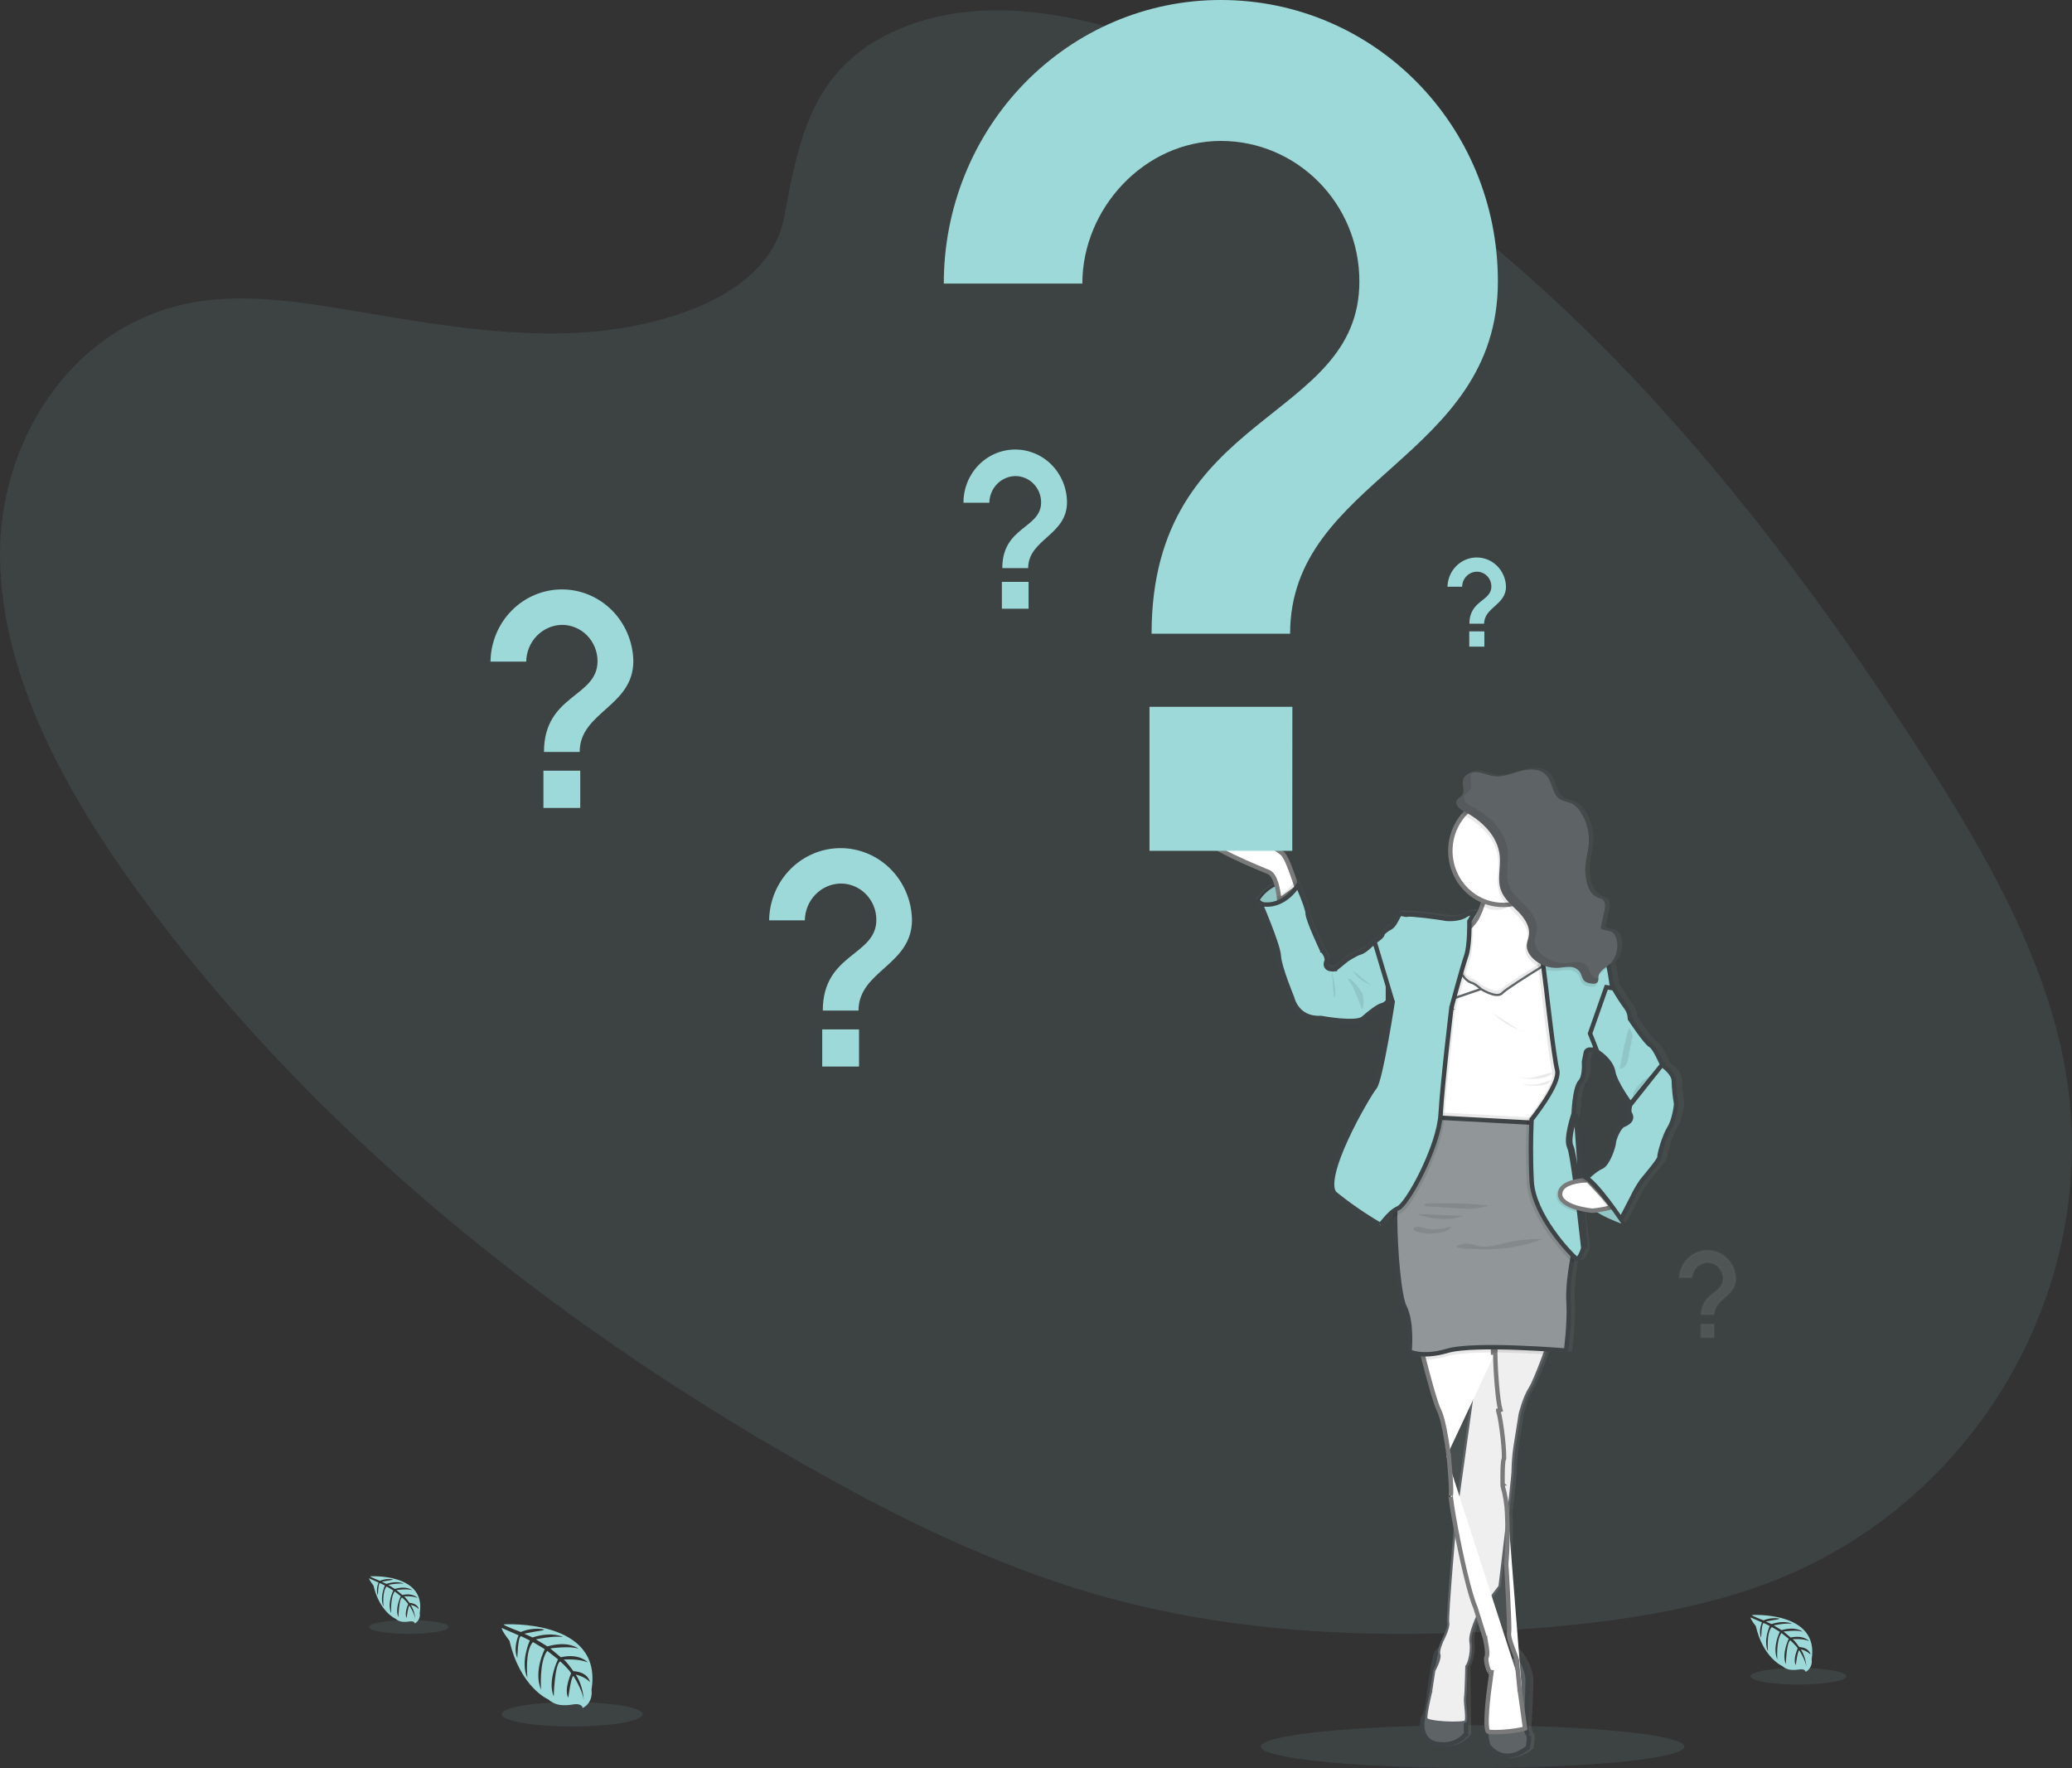 <svg width="940" height="802" viewBox="0 0 940 802" fill="none" xmlns="http://www.w3.org/2000/svg">
<rect x="0" y="0" width="940" height="802" fill="#333333" stroke="none"/>
<g clip-path="url(#clip0)">
<path opacity="0.1" d="M668.071 801.99C721.107 801.99 764.101 797.652 764.101 792.3C764.101 786.949 721.107 782.61 668.071 782.61C615.035 782.61 572.041 786.949 572.041 792.3C572.041 797.652 615.035 801.99 668.071 801.99Z" fill="#9ED9D9"/>
<path opacity="0.1" d="M411.545 11.732C453.839 -4.36 505.328 9.479 549.298 29.664C687.397 93.074 788.006 213.444 867.94 336.076C896.882 380.48 924.373 426.84 935.253 476.41C957.407 577.305 899.626 681.755 801.358 718.358C767.94 730.817 731.227 735.926 694.457 738.772C629.073 743.843 561.377 741.83 496.517 723.054C450.263 709.636 406.508 688.052 364.542 664.206C247.341 597.576 140.309 511.048 63.24 405.352C29.439 358.992 0.843 306.729 0.019 253.238C-0.805 199.748 33.249 145.999 89.279 136.903C112.444 133.146 136.948 137.057 160.852 141.082C196.049 147.015 231.723 153.254 266.517 150.667C302.463 147.973 349.214 133.597 355.768 98.47C362.706 60.756 369.307 27.805 411.545 11.732Z" fill="#9ED9D9"/>
<path d="M228.483 736.855C228.483 736.855 273.67 734.066 268.343 766.48C268.343 766.48 269.401 772.231 264.326 774.809C264.326 774.809 264.251 772.403 259.691 773.218C258.071 773.503 256.424 773.587 254.784 773.467C252.568 773.31 250.461 772.419 248.783 770.927C248.783 770.927 236.077 765.56 231.142 744.302C231.142 744.302 227.481 739.673 227.631 738.475L235.253 741.81C235.253 741.81 232.65 747.446 234.7 752.123C234.7 752.123 234.944 742.021 236.414 742.251C236.704 742.299 240.374 744.168 240.374 744.168C240.374 744.168 235.889 753.973 239.27 761.103C239.27 761.103 237.987 749.018 241.77 744.877L247.144 748.088C247.144 748.088 241.901 758.219 245.459 766.48C245.459 766.48 244.522 753.8 248.268 748.864L253.137 752.698C253.137 752.698 248.211 762.685 251.217 769.547C251.217 769.547 251.601 754.778 254.185 753.666C254.185 753.666 258.446 757.5 259.092 759.091C259.092 759.091 255.721 766.337 257.809 770.161C257.809 770.161 259.092 760.327 260.15 760.279C260.15 760.279 264.382 766.797 264.831 771.263C264.831 771.263 264.644 764.621 261.17 759.656C261.17 759.656 265.271 760.375 267.668 763.097C267.668 763.097 267.004 758.487 260.131 758.084C260.131 758.084 256.629 753.148 255.683 752.842C255.683 752.842 262.528 752.257 266.676 754.145C266.676 754.145 263.024 749.794 254.429 751.768L249.625 747.762C249.625 747.762 258.642 746.497 262.453 747.896C262.453 747.896 258.062 744.062 248.333 746.852L243.108 743.65C243.108 743.65 250.786 741.954 255.365 742.567C255.365 742.567 250.534 739.903 241.573 742.788L237.828 741.072C237.828 741.072 243.446 739.941 245.103 739.759C246.76 739.577 246.835 739.117 246.835 739.117C243.271 738.506 239.611 738.92 236.264 740.315C236.264 740.315 228.343 737.411 228.483 736.855Z" fill="#9ED9D9"/>
<path opacity="0.1" d="M259.607 783.167C277.272 783.167 291.592 780.691 291.592 777.637C291.592 774.582 277.272 772.106 259.607 772.106C241.942 772.106 227.622 774.582 227.622 777.637C227.622 780.691 241.942 783.167 259.607 783.167Z" fill="#9ED9D9"/>
<path d="M167.949 715.05C167.949 715.05 193.427 713.479 190.421 731.756C190.58 732.683 190.447 733.637 190.041 734.481C189.636 735.325 188.979 736.016 188.165 736.452C188.165 736.452 188.118 735.101 185.552 735.561C184.64 735.721 183.713 735.766 182.79 735.695C181.537 735.616 180.345 735.114 179.401 734.267C179.401 734.267 172.247 731.229 169.438 719.248C169.438 719.248 167.378 716.632 167.453 715.961L171.76 717.878C171.76 717.878 170.29 721.06 171.442 723.696C171.442 723.696 171.582 717.993 172.378 718.127C172.547 718.127 174.616 719.229 174.616 719.229C174.616 719.229 172.088 724.76 173.998 728.814C173.998 728.814 173.268 721.999 175.403 719.661L178.427 721.472C178.427 721.472 175.478 727.223 177.491 731.842C177.491 731.842 176.976 724.692 179.073 721.913L181.816 724.098C181.816 724.098 179.007 729.724 180.74 733.596C180.74 733.596 180.955 725.267 182.416 724.644C182.416 724.644 184.813 726.811 185.178 727.702C185.178 727.702 183.305 731.785 184.457 733.941C184.457 733.941 185.178 728.402 185.777 728.373C185.777 728.373 188.165 732.044 188.408 734.564C188.289 732.236 187.579 729.98 186.348 728.018C187.726 728.276 188.999 728.943 190.009 729.935C190.009 729.935 189.644 727.338 185.758 727.108C185.758 727.108 183.783 724.319 183.258 724.156C183.258 724.156 187.116 723.82 189.457 724.884C189.457 724.884 187.397 722.43 182.547 723.542L179.841 721.28C179.841 721.28 184.925 720.571 187.079 721.357C187.079 721.357 184.597 719.191 179.11 720.772L176.17 718.961C178.435 718.454 180.755 718.251 183.071 718.357C183.071 718.357 180.356 716.852 175.3 718.482L173.193 717.523C173.193 717.523 176.367 716.881 177.294 716.785C178.221 716.689 178.277 716.421 178.277 716.421C176.266 716.08 174.201 716.315 172.313 717.102C172.313 717.102 167.875 715.367 167.949 715.05Z" fill="#9ED9D9"/>
<path opacity="0.1" d="M185.497 741.158C195.456 741.158 203.53 739.759 203.53 738.034C203.53 736.308 195.456 734.909 185.497 734.909C175.537 734.909 167.463 736.308 167.463 738.034C167.463 739.759 175.537 741.158 185.497 741.158Z" fill="#9ED9D9"/>
<path d="M794.738 732.619C794.738 732.619 825.496 730.702 821.891 752.746C822.076 753.866 821.911 755.017 821.42 756.036C820.929 757.054 820.138 757.888 819.157 758.42C819.157 758.42 819.101 756.781 816.002 757.337C814.898 757.529 813.776 757.584 812.659 757.5C811.15 757.4 809.715 756.794 808.577 755.775C808.577 755.775 799.925 752.123 796.564 737.651C796.564 737.651 794.073 734.498 794.176 733.693L799.363 735.955C799.363 735.955 797.594 739.788 798.989 742.98C798.989 742.98 799.157 736.098 800.15 736.271C800.356 736.271 802.846 737.594 802.846 737.594C802.846 737.594 799.794 744.303 802.097 749.095C802.097 749.095 801.227 740.871 803.801 738.054L807.453 740.229C807.453 740.229 803.886 747.13 806.311 752.756C806.311 752.756 805.683 744.13 808.183 740.766L811.498 743.411C811.498 743.411 808.146 750.207 810.187 754.912C810.187 754.912 810.459 744.868 812.219 744.101C812.219 744.101 815.112 746.718 815.552 747.791C815.552 747.791 813.258 752.727 814.682 755.334C814.682 755.334 815.552 748.625 816.273 748.625C816.273 748.625 819.157 753.063 819.457 756.101C819.317 753.292 818.462 750.569 816.976 748.203C818.64 748.526 820.176 749.339 821.395 750.542C821.395 750.542 820.946 747.408 816.255 747.13C816.255 747.13 813.876 743.766 813.24 743.565C813.24 743.565 817.921 743.162 820.73 744.446C820.73 744.446 818.24 741.494 812.388 742.836L809.12 740.105C809.12 740.105 815.253 739.242 817.856 740.191C817.856 740.191 814.86 737.574 808.24 739.482L804.682 737.306C804.682 737.306 809.906 736.156 813.024 736.568C813.024 736.568 809.738 734.757 803.661 736.721L801.114 735.552C801.114 735.552 804.944 734.776 806.067 734.661C807.191 734.546 807.247 734.22 807.247 734.22C804.823 733.806 802.334 734.088 800.056 735.034C800.056 735.034 794.644 732.983 794.738 732.619Z" fill="#9ED9D9"/>
<path opacity="0.1" d="M815.918 764.151C827.941 764.151 837.687 762.465 837.687 760.385C837.687 758.305 827.941 756.618 815.918 756.618C803.895 756.618 794.148 758.305 794.148 760.385C794.148 762.465 803.895 764.151 815.918 764.151Z" fill="#9ED9D9"/>
<path d="M764.092 499.94C763.502 496.565 763.161 493.15 763.071 489.723C763.071 485.611 757.612 481.969 757.612 481.969C757.612 481.969 754.242 473.985 751.994 472.806C749.747 471.627 742.809 461.181 742.809 461.181C742.729 459.12 741.996 457.142 740.721 455.545C738.643 452.748 736.744 449.815 735.038 446.766C734.101 445.596 734.569 444.772 733.165 437.958C733.09 437.603 733.006 437.258 732.903 436.932C732.903 436.779 732.809 436.645 732.753 436.491C734.243 434.961 735.282 433.032 735.751 430.925C736.22 428.817 736.099 426.618 735.403 424.578C735.15 423.767 734.691 423.039 734.073 422.469C732.491 421.147 729.963 421.693 728.333 420.437L730.066 412.597C730.478 410.681 730.693 408.256 729.054 407.221C728.44 406.922 727.792 406.7 727.126 406.559C724.317 405.601 722.687 402.563 721.957 399.639C721.255 396.824 721.064 393.9 721.395 391.013C721.714 388.234 722.509 385.531 722.8 382.742C723.328 377.584 722.115 372.395 719.363 368.04C718.293 366.16 716.717 364.636 714.822 363.65C713.09 362.855 711.077 362.692 709.457 361.733C705.974 359.462 706.152 354.066 703.371 350.97C700.59 347.874 695.665 347.884 691.611 348.948C687.556 350.012 683.521 351.823 679.363 351.373C676.685 351.066 674.176 349.82 671.489 349.532C670.72 349.458 669.945 349.493 669.185 349.638V349.552C667.2 349.916 665.375 351.047 664.906 352.973C664.801 353.431 664.757 353.902 664.775 354.372C664.775 355.494 665.038 356.663 665.056 357.737C665.091 358.163 665.042 358.592 664.911 358.999C664.781 359.405 664.572 359.781 664.298 360.104C663.764 360.689 662.978 360.995 662.425 361.599C662.2 361.83 662.023 362.105 661.906 362.409C661.788 362.712 661.732 363.037 661.742 363.363C661.742 365.069 663.82 366.573 665.215 367.263H665.272C664.897 367.647 664.523 368.049 664.176 368.461C660.176 373.085 657.971 379.049 657.978 385.225C658.012 390.213 659.469 395.082 662.17 399.233C664.872 403.384 668.7 406.637 673.184 408.591L672.987 409.214C672.593 410.446 672.133 411.656 671.611 412.837C670.642 412.504 669.614 412.391 668.598 412.507C667.582 412.623 666.604 412.964 665.73 413.508C663.052 415.425 657.818 415.271 656.423 414.917C655.028 414.562 640.506 412.684 639.335 413.153C638.165 413.623 635.852 411.514 634.345 414.332C632.837 417.15 632.135 418.674 630.599 419.383C629.064 420.092 626.414 422.316 626.77 422.786C627.126 423.255 622.931 426.073 622.931 426.073C622.931 426.073 619.326 429.907 617.238 430.415C615.15 430.923 610.73 433.827 610.73 433.827L605.609 437.929C605.609 437.929 601.779 438.523 602.94 435.82C604.101 433.118 600.843 429.715 600.843 429.715C600.843 429.715 594.335 416.211 594.335 413.422C594.335 410.633 588.989 398.738 588.989 398.738L588.333 398.671L588.034 397.799C587.051 394.972 585.777 391.502 584.803 389.47C582.931 385.589 581.779 385.186 581.779 385.186C581.779 385.186 559.232 367.858 544.588 373.139C529.944 378.42 571.32 394.157 575.038 395.806C576.339 396.381 577.275 398.24 577.931 400.416C574.632 402.044 571.855 404.601 569.925 407.786C569.925 407.786 578.877 428.095 579.111 433.146C579.345 438.197 585.272 452.315 585.272 452.315C585.272 452.315 587.481 462.772 599.448 462.177C599.448 462.177 615.955 465.283 619.56 462.177C623.165 459.072 626.414 456.638 628.165 456.283C629.453 455.85 630.584 455.032 631.414 453.935C631.414 453.935 625.955 489.157 623.277 492.215C620.599 495.272 596.938 534.817 605.431 541.89C612.157 547.221 619.265 552.027 626.695 556.267C627.416 556.631 629.579 552.941 632.669 550.325C632.669 550.986 632.669 551.657 632.669 552.366C632.725 566.436 634.541 587.828 637.051 592.62C640.796 599.665 639.26 613.284 639.26 613.284C641.23 614.233 643.368 614.758 645.543 614.827C645.655 615.287 645.787 615.786 645.908 616.265C647.959 624.191 651.283 636.45 652.978 639.708C655.534 644.644 657.388 660.267 657.388 660.267C657.388 660.267 658.905 675.602 658.324 677.758C658.099 678.573 659.082 684.956 660.627 693.093C659.691 704.106 657.912 725.335 657.612 733.012C657.612 733.156 657.612 733.3 657.612 733.434V733.568C657.617 733.654 657.617 733.741 657.612 733.827C657.612 733.999 657.612 734.153 657.612 734.296C657.583 734.78 657.602 735.264 657.669 735.744C657.785 736.475 657.73 737.224 657.509 737.929C656.847 740.051 656.004 742.11 654.991 744.082C654.564 745.051 654.189 746.043 653.867 747.053C652.931 747.475 651.788 748.5 651.152 751.002C649.991 755.583 648.249 768.254 648.249 768.254C648.249 768.254 647.547 776.008 646.161 777.771C644.775 779.535 643.352 790.566 653.249 791.975C663.146 793.384 667.425 786.608 667.425 786.608L667.079 755.861V755.804C667.279 755.545 667.451 755.266 667.594 754.97V754.893C667.659 754.749 667.734 754.596 667.8 754.424L667.884 754.194L668.034 753.82C668.028 753.775 668.028 753.73 668.034 753.686C668.994 750.741 669.282 747.609 668.877 744.533V744.379V744.14C668.877 744.063 668.877 743.977 668.877 743.9V743.421C668.877 743.363 668.877 743.296 668.877 743.239C668.877 743.034 668.895 742.823 668.933 742.606C668.933 742.606 668.933 742.529 668.933 742.491L668.989 742.117V741.954C668.989 741.83 668.989 741.705 669.064 741.571C669.06 741.539 669.06 741.507 669.064 741.475C669.157 741.034 669.27 740.517 669.391 740.095V739.99L669.532 739.53C669.672 739.041 669.832 738.571 670 738.053V737.958C670 737.804 670.103 737.651 670.159 737.507V737.45C670.328 736.98 670.506 736.491 670.674 736.089L670.721 735.964L670.871 735.581L670.918 735.466L671.274 734.613L674.017 743.287C674.017 743.287 675.534 749.746 674.719 751.27C673.905 752.794 675.656 759.139 676.807 759.254L675.73 767.238C675.148 771.64 674.801 776.071 674.691 780.512C674.616 781.02 674.541 781.471 674.485 781.777C673.736 785.87 675.534 792.215 675.534 792.215C684.71 803.323 695.646 793.077 695.646 793.077C695.646 793.077 696.92 787.202 695.646 786.033C694.373 784.864 694.944 780.627 694.944 780.627C694.944 780.627 695.524 770.171 695.637 762.542C695.749 754.912 689.541 748.165 689.541 748.165L689.195 748.481C688.062 745.491 686.77 742.002 687.041 740.44C687.509 737.737 685.758 709.205 685.758 709.205C686.406 701.556 686.543 693.87 686.17 686.202C686.32 684.908 686.461 683.634 686.601 682.368C687.303 676.234 687.875 670.992 688.099 668.241V667.915C688.156 667.177 688.184 666.65 688.174 666.401C688.174 665.442 688.174 664.35 688.268 663.152C688.483 659.855 688.989 656.184 688.989 656.184L691.423 641.031C691.423 641.031 693.296 633.632 695.965 629.53L696.283 629.012C696.386 628.83 696.489 628.629 696.601 628.418L696.648 628.332C696.751 628.131 696.863 627.92 696.966 627.699L697.013 627.613C697.388 626.856 697.79 625.984 698.212 625.025C698.212 624.948 698.277 624.881 698.305 624.805L698.624 624.076C698.624 623.98 698.699 623.885 698.745 623.789C698.792 623.693 698.942 623.3 699.045 623.06C699.091 622.964 699.132 622.865 699.167 622.763C699.288 622.476 699.42 622.179 699.541 621.872L699.719 621.431C699.803 621.211 699.897 620.99 699.991 620.77L700.215 620.185C700.281 620.041 700.337 619.898 700.393 619.754L700.646 619.092C700.646 618.997 700.73 618.891 700.768 618.795C701.433 617.099 702.069 615.422 702.641 613.898C702.818 613.419 702.996 612.939 703.156 612.518C709.111 612.891 713.156 613.227 713.156 613.227C713.156 613.227 715.028 599.492 714.429 590.454C714.036 584.282 715.159 576.519 715.899 572.244C715.983 571.774 716.058 571.353 716.133 570.969L716.292 571.104C719.204 573.452 721.292 565.698 721.292 565.698C721.292 565.698 720.506 558.462 719.42 549.692L719.307 548.82C720.985 549.186 722.683 549.452 724.391 549.615C724.391 549.615 725.328 549.529 726.611 549.366C730.159 551.469 733.904 553.203 737.79 554.542L743.979 542.849C745.143 540.425 746.505 538.107 748.053 535.919C749.925 533.571 756.536 526.057 756.423 524.648C756.311 523.239 758.633 515.131 760.955 511.489C763.277 507.847 764.204 500.524 764.092 499.94ZM738.287 508.863C735.843 509.917 733.521 515.792 733.408 517.556C733.296 519.319 730.73 527.063 728.062 528.003C725.599 528.865 720.899 533.293 720.15 534.003C719.382 534.07 718.511 534.175 717.603 534.328C716.582 526.92 715.571 520.786 714.925 519.549C713.053 516.022 716.976 504.751 716.976 504.751C716.976 504.751 717.36 493.365 719.785 490.662C722.21 487.959 721.657 481.145 721.657 481.145C721.657 481.145 722.238 478.327 722.472 477.043C722.706 475.758 725.927 477.043 725.955 477.043C725.955 477.043 732.229 480.56 733.165 485.841C734.101 491.122 740.955 500.285 740.955 500.285C740.955 500.285 739.906 503.457 740.955 505.077C742.004 506.697 740.73 507.808 738.287 508.863Z" fill="url(#paint0_linear)"/>
<path d="M574.626 411.082L570.855 408.369C572.705 405.412 575.333 403.048 578.438 401.551C581.549 400.051 585.008 399.485 588.414 399.912V412.691H580.841L574.626 411.082Z" fill="#9ED9D9" stroke="#3E4345"/>
<path opacity="0.1" d="M570.188 408.504C572.096 405.282 574.891 402.706 578.221 401.101C581.552 399.495 585.271 398.93 588.914 399.476V413.191H580.777L574.41 411.542L570.188 408.504Z" fill="black" fill-opacity="0.87"/>
<path d="M580.398 408.42C580.348 407.933 580.285 407.366 580.205 406.747L580.204 406.742C579.953 404.871 579.541 402.49 578.873 400.421C578.538 399.388 578.129 398.395 577.62 397.572C577.119 396.762 576.466 396.025 575.607 395.641C575.23 395.471 574.5 395.168 573.503 394.755C569.444 393.07 560.962 389.55 553.897 385.721C549.468 383.321 545.78 380.892 544.073 378.82C543.21 377.772 543.058 377.065 543.183 376.614C543.311 376.158 543.853 375.493 545.577 374.863C548.951 373.631 552.84 373.696 556.848 374.553C560.85 375.41 564.896 377.041 568.528 378.853C572.156 380.662 575.343 382.638 577.625 384.162C578.765 384.923 579.677 385.571 580.302 386.027C580.614 386.255 580.855 386.435 581.017 386.557C581.098 386.618 581.159 386.665 581.199 386.696L581.244 386.731L581.255 386.739L581.257 386.741L581.257 386.741L581.257 386.741L581.386 386.841L581.474 386.872C581.479 386.876 581.486 386.88 581.493 386.886C581.56 386.934 581.706 387.053 581.921 387.297C582.355 387.79 583.049 388.768 583.934 390.641C584.848 392.624 586.116 396.04 587.078 398.859L587.08 398.866C587.521 400.131 587.893 401.265 588.154 402.083C588.231 402.323 588.298 402.535 588.354 402.715L580.398 408.42Z" fill="white" stroke="#7A7A7A" stroke-width="2"/>
<path d="M669.186 414.121L670.319 413.574L673.502 417.293L670.899 422.976L666.461 421.155L667.491 416.612L669.186 414.121Z" fill="#9ED9D9"/>
<path d="M664.783 756.547L665.12 786.48C665.12 786.481 665.12 786.481 665.119 786.481C665.001 786.641 664.817 786.875 664.565 787.155C664.061 787.716 663.289 788.458 662.233 789.16C660.137 790.555 656.889 791.818 652.296 791.157C650.062 790.836 648.533 789.977 647.482 788.894C646.422 787.8 645.794 786.419 645.473 784.978C645.151 783.535 645.146 782.069 645.303 780.863C645.381 780.262 645.498 779.741 645.628 779.333C645.764 778.904 645.892 778.67 645.957 778.587C646.44 777.968 646.781 776.97 647.038 776C647.308 774.98 647.528 773.811 647.702 772.719C647.877 771.623 648.007 770.585 648.094 769.823C648.137 769.441 648.17 769.127 648.192 768.908C648.203 768.799 648.211 768.713 648.216 768.654L648.222 768.586L648.223 768.586L648.224 768.572L648.239 768.466C648.252 768.373 648.271 768.235 648.295 768.057C648.345 767.703 648.416 767.191 648.506 766.562C648.685 765.304 648.935 763.58 649.221 761.714C649.796 757.962 650.506 753.697 651.064 751.464C651.583 749.389 652.443 748.589 653.018 748.265C653.319 748.095 653.588 748.029 653.77 748.004L664.783 756.547Z" fill="#5E6366" stroke="#3E4345" stroke-width="2"/>
<path d="M692.379 780.568L692.374 780.651L692.372 780.668C692.368 780.703 692.362 780.753 692.355 780.816C692.341 780.943 692.323 781.122 692.306 781.341C692.271 781.775 692.238 782.373 692.247 783.015C692.255 783.65 692.305 784.363 692.45 785.017C692.587 785.639 692.843 786.367 693.382 786.869C693.379 786.867 693.378 786.865 693.378 786.865C693.377 786.866 693.42 786.916 693.47 787.076C693.526 787.253 693.57 787.498 693.596 787.812C693.648 788.44 693.615 789.215 693.539 789.997C693.464 790.771 693.35 791.514 693.255 792.068C693.214 792.301 693.178 792.499 693.149 792.649C693.091 792.698 693.024 792.755 692.946 792.819C692.654 793.061 692.223 793.398 691.676 793.771C690.578 794.52 689.042 795.397 687.256 795.943C685.475 796.489 683.476 796.698 681.417 796.156C679.411 795.628 677.265 794.364 675.161 791.842C675.156 791.822 675.151 791.802 675.145 791.78C675.1 791.605 675.036 791.349 674.961 791.029C674.811 790.387 674.618 789.489 674.448 788.468C674.103 786.393 673.872 783.931 674.205 782.068C674.577 779.989 675.274 774.343 675.874 769.259C676.175 766.708 676.453 764.284 676.656 762.499C676.757 761.606 676.84 760.873 676.897 760.363L676.945 759.938L687.957 749.821C688.037 749.921 688.123 750.031 688.213 750.15C688.765 750.871 689.502 751.911 690.234 753.181C691.709 755.737 693.116 759.132 693.064 762.679C693.008 766.469 692.835 770.969 692.676 774.527C692.597 776.305 692.521 777.845 692.465 778.941C692.436 779.488 692.413 779.925 692.397 780.225L692.379 780.568Z" fill="#5E6366" stroke="#3E4345" stroke-width="2"/>
<path d="M689.458 641.401L689.453 641.421L689.45 641.441L687.044 656.556L687.044 656.556L687.042 656.565C686.57 659.964 686.299 663.39 686.232 666.822L686.232 666.835L686.233 666.849C686.245 667.235 686.167 668.344 686.011 670.039C685.856 671.716 685.628 673.929 685.352 676.491C684.799 681.614 684.052 688.128 683.3 694.536C682.549 700.944 681.794 707.246 681.227 711.946C680.944 714.296 680.707 716.246 680.541 717.608C680.459 718.289 680.393 718.823 680.349 719.187L680.298 719.602L680.297 719.609L670.764 732.047L670.733 732.087L670.711 732.134L671.161 732.351C670.711 732.134 670.711 732.134 670.711 732.134L670.71 732.134L670.71 732.136L670.707 732.141L670.698 732.161L670.662 732.237C670.63 732.303 670.585 732.401 670.527 732.526C670.411 732.776 670.247 733.137 670.053 733.581C669.664 734.468 669.152 735.692 668.661 737.032C668.171 738.371 667.698 739.836 667.391 741.206C667.087 742.56 666.931 743.88 667.121 744.902C667.448 746.657 667.341 748.967 666.97 751.068C666.785 752.115 666.538 753.096 666.253 753.917C665.964 754.747 665.65 755.377 665.35 755.749L665.243 755.882L665.24 756.053L665.24 756.053L665.24 756.055L665.24 756.061L665.239 756.086L665.237 756.182L665.229 756.551C665.223 756.87 665.213 757.329 665.199 757.888C665.173 759.005 665.134 760.521 665.084 762.117C664.984 765.326 664.842 768.808 664.673 770.056C664.578 770.755 664.619 771.74 664.702 772.801C664.75 773.42 664.815 774.093 664.88 774.771C664.927 775.255 664.973 775.741 665.015 776.213C665.115 777.363 665.184 778.449 665.153 779.32C665.138 779.756 665.098 780.119 665.031 780.402C664.961 780.695 664.876 780.844 664.812 780.909C664.813 780.908 664.813 780.908 664.811 780.91C664.8 780.917 664.744 780.955 664.595 781.006C664.436 781.06 664.218 781.113 663.94 781.162C663.387 781.26 662.647 781.334 661.775 781.38C660.035 781.472 657.817 781.455 655.62 781.332C653.421 781.209 651.261 780.98 649.632 780.655C648.814 780.492 648.153 780.308 647.693 780.112C647.462 780.014 647.303 779.921 647.204 779.841C647.13 779.781 647.111 779.746 647.107 779.739C647.066 779.542 647.052 779.208 647.076 778.74C647.1 778.278 647.159 777.721 647.243 777.102C647.413 775.865 647.682 774.405 647.968 773.003C648.253 771.603 648.552 770.268 648.78 769.282C648.895 768.79 648.991 768.385 649.059 768.103C649.092 767.963 649.119 767.853 649.137 767.778L649.158 767.693L649.163 767.672L649.165 767.666L649.165 767.665L649.165 767.665L648.68 767.545L649.165 767.665L649.171 767.642L649.174 767.619L650.65 757.863C650.671 757.823 650.701 757.769 650.737 757.701C650.818 757.548 650.933 757.327 651.07 757.057C651.341 756.518 651.697 755.779 652.033 754.982C652.367 754.187 652.686 753.321 652.878 752.531C652.974 752.136 653.041 751.748 653.06 751.39C653.077 751.038 653.049 750.682 652.929 750.371C652.804 750.049 652.784 749.565 652.867 748.955C652.949 748.358 653.122 747.7 653.324 747.071C653.525 746.443 653.751 745.856 653.936 745.401C654.019 745.196 654.093 745.019 654.153 744.876L654.172 744.83L654.177 744.817C654.232 744.687 654.284 744.561 654.306 744.492C654.305 744.495 654.305 744.497 654.305 744.497C654.305 744.497 654.313 744.477 654.338 744.423C654.365 744.365 654.402 744.288 654.449 744.19C654.475 744.137 654.503 744.078 654.534 744.014C654.616 743.847 654.713 743.645 654.821 743.419C655.12 742.793 655.505 741.962 655.869 741.071C656.232 740.182 656.579 739.219 656.8 738.33C657.015 737.46 657.13 736.581 656.954 735.897C656.95 735.879 656.938 735.807 656.929 735.655C656.921 735.513 656.917 735.328 656.916 735.098C656.916 734.64 656.931 734.026 656.961 733.275C657.02 731.776 657.136 729.751 657.291 727.38C657.602 722.638 658.07 716.521 658.557 710.471C659.043 704.422 659.547 698.443 659.93 693.975C660.121 691.741 660.282 689.886 660.395 688.589C660.451 687.94 660.496 687.431 660.526 687.084L660.561 686.688L660.57 686.587L660.572 686.565L672.285 602.371L702.559 608.598C702.535 608.668 702.508 608.743 702.479 608.825C702.305 609.316 702.054 610.022 701.744 610.883C701.124 612.604 700.27 614.941 699.334 617.405C698.397 619.87 697.38 622.46 696.433 624.687C695.481 626.925 694.614 628.763 693.98 629.748C692.624 631.855 691.494 634.78 690.708 637.15C690.312 638.341 690.001 639.402 689.787 640.165C689.681 640.547 689.599 640.855 689.543 641.068C689.516 641.174 689.494 641.257 689.48 641.313L689.464 641.378L689.46 641.394L689.459 641.399L689.458 641.4L689.458 641.4C689.458 641.401 689.458 641.401 689.944 641.52L689.458 641.401Z" fill="white" stroke="#5E6366"/>
<path opacity="0.1" d="M703.221 608.223C703.221 608.223 702.285 610.888 701.002 614.386C698.961 619.906 696.021 627.507 694.401 630.018C691.77 634.12 689.935 641.519 689.935 641.519L687.528 656.643C687.063 660.023 686.797 663.428 686.732 666.841C686.732 668.183 685.852 676.742 684.729 686.604C682.996 701.68 680.777 719.814 680.777 719.814L671.161 732.36C671.161 732.36 670.674 733.318 670.066 734.832C668.858 737.708 667.154 742.375 667.612 744.781C668.296 748.413 667.154 754.27 665.74 756.033C665.74 756.033 665.506 767.534 665.169 770.093C664.831 772.652 666.433 779.936 665.169 781.23C663.905 782.524 647.079 781.94 646.62 779.831C646.161 777.722 648.68 767.525 648.68 767.525L650.168 757.672C650.168 757.672 653.146 752.286 652.453 750.522C651.76 748.759 653.717 744.666 653.83 744.311C653.942 743.957 657.041 738.216 656.47 735.992C656.03 734.296 658.343 706.53 659.419 693.361C659.785 689.22 660.019 686.527 660.019 686.527L670.159 613.629L670.983 607.753L671.807 601.792L703.221 608.223Z" fill="#5E6366"/>
<path d="M656.255 660.65C657.25 660.552 657.25 660.552 657.25 660.552L657.25 660.553L657.25 660.555L657.251 660.564L657.254 660.597L657.267 660.727C657.278 660.84 657.294 661.007 657.314 661.22C657.354 661.645 657.411 662.254 657.477 662.992C657.61 664.468 657.781 666.458 657.934 668.516C658.087 670.572 658.223 672.704 658.285 674.459C658.316 675.336 658.328 676.13 658.314 676.778C658.301 677.379 658.265 677.952 658.163 678.348C658.163 678.347 658.164 678.346 658.164 678.346C658.166 678.347 658.157 678.426 658.164 678.639C658.171 678.875 658.195 679.198 658.236 679.606C658.317 680.422 658.463 681.529 658.663 682.876C659.065 685.566 659.683 689.168 660.44 693.206L660.44 693.206C661.641 699.633 663.208 707.15 664.808 713.81C666.415 720.499 668.035 726.238 669.332 729.166L669.355 729.218L669.372 729.273L671.02 734.554L671.02 734.554L673.717 743.18L673.728 743.216L673.737 743.254L672.762 743.478C673.737 743.254 673.737 743.254 673.737 743.254L673.737 743.255L673.737 743.256L673.738 743.26L673.742 743.275L673.754 743.332C673.765 743.382 673.781 743.454 673.801 743.545C673.841 743.729 673.897 743.991 673.961 744.311C674.09 744.949 674.253 745.819 674.391 746.74C674.529 747.657 674.646 748.648 674.674 749.522C674.688 749.959 674.682 750.387 674.639 750.773C674.598 751.142 674.516 751.553 674.332 751.905C674.332 751.905 674.331 751.907 674.329 751.912C674.327 751.917 674.324 751.923 674.321 751.933C674.315 751.951 674.307 751.977 674.298 752.012C674.281 752.084 674.266 752.179 674.256 752.301C674.235 752.548 674.238 752.862 674.269 753.231C674.33 753.969 674.494 754.847 674.719 755.699C674.945 756.553 675.222 757.337 675.493 757.895C675.621 758.159 675.732 758.338 675.815 758.445L676.632 758.535L676.497 759.548L675.439 767.513L675.439 767.513L674.448 767.381L675.439 767.513L675.439 767.514L675.438 767.516L675.437 767.525L675.433 767.561L675.414 767.705C675.398 767.831 675.374 768.018 675.345 768.256C675.286 768.733 675.205 769.416 675.115 770.241C674.935 771.891 674.719 774.102 674.575 776.353C674.43 778.611 674.361 780.877 674.466 782.651C674.519 783.541 674.614 784.265 674.749 784.787C674.816 785.047 674.886 785.224 674.945 785.335C674.967 785.375 674.984 785.399 674.994 785.413C675.113 785.471 675.43 785.569 676.033 785.642C676.644 785.716 677.426 785.753 678.329 785.754C680.133 785.755 682.342 785.615 684.49 785.39C686.638 785.165 688.694 784.857 690.192 784.532C690.94 784.369 691.509 784.21 691.874 784.069C691.711 782.678 691.178 778.831 690.639 775.023C690.328 772.824 690.019 770.664 689.788 769.054C689.672 768.249 689.576 767.581 689.509 767.115L689.431 766.574L689.411 766.432L689.405 766.396L689.404 766.387L689.404 766.385L689.404 766.384C689.404 766.384 689.404 766.384 690.393 766.241M656.255 660.65L657.25 660.552L657.249 660.541L657.247 660.531L656.255 660.65ZM656.255 660.65C657.247 660.531 657.247 660.531 657.247 660.53L657.247 660.53L657.247 660.527L657.246 660.518L657.242 660.484L657.225 660.35C657.211 660.234 657.189 660.062 657.161 659.843C657.105 659.404 657.021 658.772 656.914 657.999C656.699 656.453 656.386 654.339 655.995 652.069C655.604 649.801 655.134 647.366 654.603 645.182C654.078 643.019 653.476 641.028 652.804 639.69L652.804 639.69L652.799 639.682C652.016 638.159 650.806 634.392 649.518 629.905C648.243 625.465 646.923 620.442 645.913 616.497C645.398 614.472 644.964 612.732 644.657 611.499C644.581 611.191 644.513 610.915 644.453 610.674C644.906 610.636 645.479 610.588 646.152 610.533C647.937 610.385 650.426 610.184 653.243 609.966C658.88 609.53 665.818 609.03 671.051 608.772L671.051 608.772C673.459 608.652 675.487 608.586 676.857 608.599C677.116 608.602 677.345 608.607 677.544 608.615C677.495 608.921 677.458 609.269 677.43 609.647C677.354 610.664 677.333 612.01 677.343 613.568C677.343 613.568 677.343 613.568 677.343 613.568L678.343 613.562M678.343 613.562C678.39 621.603 679.485 635.75 680.646 639.555L679.689 639.845C679.689 639.846 679.689 639.846 679.689 639.846C680.459 642.382 681.253 647.567 681.768 652.373C682.024 654.761 682.208 657.025 682.286 658.778C682.325 659.657 682.336 660.393 682.319 660.946C682.31 661.224 682.295 661.441 682.275 661.6C682.258 661.733 682.242 661.785 682.243 661.785C682.1 662.116 682.017 662.56 681.958 662.98C681.894 663.44 681.845 663.991 681.807 664.588C681.73 665.785 681.694 667.223 681.679 668.599C681.664 669.978 681.671 671.307 681.682 672.29C681.687 672.782 681.693 673.188 681.698 673.472C681.7 673.613 681.702 673.725 681.704 673.8L681.706 673.887L681.706 673.91L681.706 673.915L681.706 673.917L681.706 673.917C681.706 673.917 681.706 673.918 682.706 673.895L681.706 673.918L681.709 674.046L681.744 674.17C682.902 678.231 683.569 682.423 683.729 686.652L683.73 686.662C684.094 694.251 683.963 701.857 683.339 709.429L683.333 709.5L683.337 709.571L684.335 709.511C683.337 709.571 683.337 709.571 683.337 709.571L683.337 709.572L683.337 709.576L683.338 709.591L683.342 709.652L683.356 709.891C683.369 710.1 683.387 710.407 683.41 710.799C683.456 711.582 683.521 712.705 683.597 714.06C683.751 716.771 683.95 720.414 684.136 724.14C684.321 727.867 684.492 731.673 684.588 734.713C684.636 736.233 684.665 737.556 684.668 738.579C684.671 739.639 684.644 740.286 684.604 740.521C684.449 741.434 684.683 742.661 685.003 743.851C685.337 745.092 685.821 746.485 686.309 747.816C686.525 748.403 686.737 748.97 686.94 749.511C687.207 750.221 687.457 750.886 687.672 751.491C687.86 752.017 688.01 752.468 688.113 752.829C688.164 753.01 688.201 753.157 688.224 753.274C688.235 753.332 688.242 753.378 688.246 753.412C688.248 753.429 688.25 753.442 688.25 753.451C688.251 753.455 688.251 753.458 688.251 753.46C688.251 753.463 688.251 753.465 688.251 753.465C688.251 754.346 688.544 757.608 688.827 760.562C688.97 762.059 689.113 763.504 689.22 764.575C689.273 765.11 689.318 765.552 689.349 765.86L689.386 766.217L689.395 766.311L689.398 766.335L689.398 766.341L689.398 766.342L689.398 766.343C689.398 766.343 689.399 766.343 690.393 766.241M678.343 613.562C678.324 610.457 678.427 608.31 678.82 607.907L678.343 613.562ZM690.393 766.241L689.399 766.343L689.401 766.363L689.404 766.384L690.393 766.241ZM675.89 758.527C675.89 758.528 675.885 758.524 675.875 758.514C675.885 758.522 675.889 758.527 675.89 758.527Z" fill="white" stroke="#7A7A7A" stroke-width="2"/>
<path d="M666.015 421.153L666.036 421.138L666.056 421.122C668.047 419.526 669.635 417.468 670.69 415.121C671.454 413.56 672.095 411.94 672.607 410.275C672.666 410.107 672.718 409.934 672.763 409.786C672.779 409.732 672.794 409.681 672.809 409.635L672.809 409.635L672.812 409.623C673.622 406.893 674.219 404.101 674.597 401.275C674.878 401.121 675.288 400.898 675.803 400.626C676.841 400.078 678.304 399.328 680.007 398.52L680.01 398.519C684.504 396.37 690.459 393.905 694.568 393.561C696.673 393.385 697.854 393.8 698.357 394.548C698.885 395.332 699.039 396.994 697.707 400.268C696.901 402.24 696.213 404.261 695.647 406.319C695.559 406.631 695.481 406.941 695.412 407.24C693.569 414.794 694.761 419.519 696.235 422.233C696.483 422.701 696.768 423.148 697.087 423.569C697.428 424.046 697.823 424.48 698.265 424.86L700.435 438.963L700.435 438.965L700.622 440.163L700.623 440.169L700.892 441.822L699.249 443.641L699.249 443.641L697.968 445.058L697.966 445.06L690.729 453.023L671.941 455.19L661.828 452.424L661.827 452.424L660.022 451.928C660.022 451.879 660.023 451.828 660.024 451.775C660.031 451.184 660.045 450.33 660.074 449.277C660.131 447.173 660.245 444.281 660.472 441.129C660.798 437.084 661.348 432.642 662.269 428.894C662.73 427.02 663.276 425.349 663.919 424C664.568 422.637 665.276 421.685 666.015 421.153Z" fill="white" stroke="#7A7A7A" stroke-width="2"/>
<path opacity="0.1" d="M698.643 401.354C697.622 403.865 699.139 399.303 698.643 401.354C694.56 404.325 684.944 412.788 679.542 412.788C675.89 412.788 674.794 412.108 671.667 410.661C672.613 407.628 673.287 404.513 673.68 401.354C673.68 401.354 706.087 383.067 698.643 401.354Z" fill="black" fill-opacity="0.87"/>
<path d="M705.891 385.951C705.887 392.023 703.688 397.875 699.724 402.382C695.761 406.886 690.316 409.728 684.437 410.366C683.599 410.45 682.765 410.504 681.929 410.504C677.195 410.504 672.565 409.067 668.625 406.373C664.685 403.677 661.61 399.844 659.793 395.355C657.977 390.866 657.501 385.925 658.428 381.158C659.354 376.391 661.64 372.015 664.993 368.583C668.346 365.151 672.615 362.817 677.258 361.871C681.902 360.926 686.716 361.411 691.091 363.266C695.467 365.121 699.211 368.265 701.847 372.303C704.483 376.341 705.891 381.091 705.891 385.951Z" fill="white" stroke="#7A7A7A" stroke-width="2"/>
<path opacity="0.1" d="M710.44 499.221L706.882 508.719C706.882 508.719 703.989 508.843 699.476 508.987C684.241 509.486 650.674 510.118 649.176 506.112C648.84 505.096 648.663 504.031 648.652 502.959C648.455 496.853 651.236 487.48 651.236 487.48C651.236 487.48 652.837 468.723 652.837 467.909C652.837 467.094 651.461 453.954 651.461 453.954L654.213 443.411L661.882 437.9C661.882 437.9 665.318 443.296 667.378 443.756C669.438 444.216 672.191 446.813 672.191 446.813C672.191 446.813 678.942 451.031 681.123 448.682C683.305 446.334 700.243 436.021 700.243 436.021L709.176 446.104L710.44 499.221Z" fill="black" fill-opacity="0.87"/>
<path d="M651.264 488.927L651.744 489.07L651.758 489.021L651.762 488.97L651.264 488.927ZM651.264 488.927C651.762 488.97 651.762 488.97 651.762 488.97L651.762 488.969L651.763 488.966L651.764 488.956L651.767 488.916L651.78 488.759L651.831 488.162C651.875 487.648 651.937 486.912 652.013 486.026C652.163 484.255 652.363 481.885 652.563 479.489C652.763 477.093 652.963 474.672 653.113 472.798C653.262 470.944 653.365 469.586 653.365 469.356C653.365 469.121 653.275 468.111 653.148 466.784C653.019 465.436 652.847 463.716 652.674 462.023C652.502 460.329 652.33 458.66 652.201 457.416C652.137 456.793 652.083 456.277 652.045 455.916L652.002 455.497L651.996 455.44M651.264 488.927L651.744 489.07L651.743 489.07L651.743 489.071L651.742 489.076L651.736 489.095L651.713 489.173C651.693 489.242 651.664 489.345 651.626 489.478C651.551 489.744 651.444 490.131 651.316 490.615C651.06 491.584 650.72 492.939 650.387 494.483C649.718 497.582 649.084 501.4 649.18 504.388C649.198 504.828 649.234 505.33 649.288 505.752C649.36 506.309 649.489 506.857 649.674 507.387C649.713 507.487 649.822 507.632 650.076 507.803C650.33 507.975 650.691 508.148 651.164 508.315C652.109 508.649 653.428 508.935 655.054 509.173L655.056 509.174C663.722 510.488 680.352 510.414 692.469 510.126L692.471 510.126C694.846 510.079 697.072 510.012 699.018 509.945L699.027 509.944H699.036H699.468C701.719 509.872 703.567 509.803 704.851 509.752C705.494 509.726 705.997 509.705 706.338 509.69C706.409 509.687 706.473 509.684 706.53 509.682L709.938 500.593L708.709 447.756L701.096 439.171L701.095 439.17L700.172 438.122C700.087 438.174 699.988 438.234 699.876 438.302C699.459 438.557 698.858 438.925 698.13 439.379L698.128 439.38C695.751 440.85 691.991 443.196 688.62 445.397C686.934 446.498 685.348 447.56 684.083 448.457C682.801 449.366 681.891 450.076 681.519 450.479L681.518 450.48C680.823 451.228 679.806 451.406 678.801 451.337C677.789 451.267 676.686 450.94 675.686 450.552C674.681 450.161 673.749 449.698 673.071 449.333C672.732 449.15 672.454 448.992 672.261 448.878C672.164 448.822 672.088 448.776 672.036 448.745L671.976 448.708L671.96 448.698L671.956 448.696L671.955 448.695L671.954 448.695C671.954 448.695 671.954 448.695 672.219 448.271L671.954 448.695L671.912 448.668L651.996 455.44M651.996 455.44L654.68 445.16L659.804 441.489L659.805 441.488L661.781 440.066C662.514 441.157 663.304 442.207 664.147 443.212C664.937 444.291 665.992 445.14 667.206 445.671L667.25 445.69L667.296 445.701C668.219 445.91 669.349 446.616 670.29 447.318C670.75 447.663 671.148 447.993 671.431 448.237C671.573 448.359 671.685 448.46 671.761 448.529C671.8 448.563 671.829 448.59 671.848 448.608L671.87 448.628L671.875 448.633L671.876 448.634L671.876 448.634L671.876 448.634L651.996 455.44Z" fill="white" stroke="#5E6366"/>
<path opacity="0.1" d="M589.522 403.109L579.55 410.259C579.55 410.259 579.466 408.831 579.213 406.876C584.138 404.748 587.135 400.042 587.996 398.537C588.914 401.087 589.522 403.109 589.522 403.109Z" fill="black" fill-opacity="0.87"/>
<path d="M588.776 401.654C588.791 401.69 588.807 401.727 588.823 401.764C589.318 402.912 589.977 404.47 590.635 406.114C591.294 407.76 591.948 409.481 592.436 410.958C592.679 411.697 592.878 412.363 593.014 412.921C593.155 413.496 593.213 413.894 593.213 414.121C593.213 414.617 593.346 415.246 593.525 415.896C593.71 416.569 593.97 417.354 594.275 418.197C594.886 419.883 595.697 421.853 596.502 423.721C597.308 425.591 598.113 427.371 598.716 428.683C599.018 429.339 599.27 429.879 599.446 430.255C599.534 430.443 599.604 430.59 599.651 430.69L599.705 430.805L599.719 430.834L599.723 430.842L599.724 430.844L599.724 430.844C599.724 430.845 599.724 430.845 600.627 430.415L599.724 430.845L599.791 430.985L599.896 431.097L599.896 431.097L599.896 431.097L599.896 431.098L599.897 431.098L599.9 431.101L599.919 431.123C599.938 431.143 599.967 431.176 600.004 431.219C600.079 431.306 600.188 431.436 600.316 431.601C600.575 431.933 600.904 432.398 601.199 432.932C601.824 434.064 602.136 435.224 601.762 436.129C601.42 436.959 601.349 437.792 601.77 438.494C602.169 439.159 602.85 439.432 603.354 439.551C603.879 439.676 604.415 439.684 604.791 439.669C604.984 439.661 605.15 439.646 605.268 439.633C605.328 439.627 605.376 439.621 605.411 439.616L605.453 439.61L605.467 439.608L605.472 439.607L605.473 439.607L605.474 439.607C605.474 439.607 605.475 439.607 605.318 438.619L605.475 439.607L605.74 439.565L605.949 439.395L610.957 435.324L610.964 435.32C610.995 435.3 611.041 435.269 611.101 435.23C611.221 435.152 611.395 435.04 611.611 434.903C612.043 434.629 612.64 434.259 613.299 433.875C614.662 433.078 616.142 432.309 617.009 432.095C617.705 431.923 618.435 431.503 619.085 431.054C619.754 430.591 620.426 430.035 621.016 429.509C621.608 428.982 622.133 428.472 622.508 428.095C622.576 428.027 622.639 427.963 622.697 427.904L623.846 428.218L629.655 440.832V454.186C629.651 454.191 629.646 454.196 629.641 454.202C629.489 454.373 629.271 454.606 629.008 454.846C628.452 455.355 627.815 455.788 627.246 455.908C626.179 456.134 624.805 456.954 623.36 457.988C621.869 459.055 620.153 460.461 618.368 462.018C618.087 462.264 617.609 462.502 616.895 462.695C616.194 462.884 615.336 463.01 614.362 463.08C612.413 463.22 610.107 463.128 607.874 462.936C605.648 462.745 603.528 462.458 601.961 462.218C601.179 462.099 600.536 461.991 600.09 461.913C599.868 461.875 599.694 461.843 599.576 461.822C599.551 461.817 599.527 461.813 599.507 461.809C599.481 461.804 599.46 461.8 599.443 461.797L599.41 461.791L599.402 461.79L599.4 461.789L599.4 461.789L599.283 461.767L599.164 461.773C593.626 462.047 590.431 459.755 588.59 457.442C587.656 456.268 587.059 455.072 586.696 454.168C586.516 453.718 586.395 453.344 586.32 453.087C586.283 452.959 586.257 452.86 586.241 452.796C586.233 452.764 586.228 452.741 586.225 452.727L586.222 452.714L586.222 452.713L586.222 452.713L586.222 452.712L586.203 452.622L586.167 452.535L585.243 452.919L586.167 452.535L586.166 452.535L586.166 452.533L586.163 452.526L586.151 452.496L586.102 452.38C586.06 452.277 585.998 452.124 585.918 451.929C585.759 451.537 585.531 450.971 585.257 450.276C584.708 448.886 583.975 446.981 583.235 444.921C582.494 442.859 581.751 440.651 581.18 438.654C580.603 436.633 580.225 434.907 580.175 433.773C580.111 432.353 579.47 430.013 578.618 427.423C577.751 424.788 576.62 421.762 575.5 418.906C574.38 416.047 573.267 413.348 572.435 411.364C572.228 410.871 572.038 410.422 571.87 410.025C577.395 411.176 581.744 408.942 584.732 406.324C586.4 404.863 587.663 403.27 588.508 402.049C588.602 401.912 588.691 401.78 588.776 401.654Z" fill="#9ED9D9" stroke="#3E4345" stroke-width="2"/>
<path opacity="0.1" d="M604.176 440.612C604.176 440.612 607.042 451.519 605.206 452.689L604.176 440.612Z" fill="black" fill-opacity="0.87"/>
<path opacity="0.1" d="M699.476 510.396C684.242 510.894 650.674 511.517 649.176 507.52C648.84 506.504 648.663 505.44 648.652 504.367L698.418 507.051L699.476 510.396Z" fill="black" fill-opacity="0.87"/>
<path opacity="0.1" d="M703.221 608.224C703.221 608.224 702.285 610.888 701.002 614.387C694.682 613.994 686.311 613.581 678.362 613.524C675.553 613.524 672.8 613.524 670.197 613.62C664.673 613.792 659.897 614.252 656.854 615.134C653.007 616.347 648.985 616.878 644.963 616.706C643.933 612.652 643.221 609.738 643.221 609.738C643.221 609.738 660.525 608.253 671.021 607.735L671.845 601.773L703.221 608.224Z" fill="black" fill-opacity="0.87"/>
<path d="M710.633 611.338C710.573 611.86 710.52 612.305 710.476 612.658C710.227 612.638 709.931 612.615 709.592 612.588C708.413 612.496 706.715 612.368 704.64 612.226C700.49 611.941 694.826 611.6 688.773 611.373C682.723 611.145 676.273 611.031 670.553 611.202C664.863 611.372 659.797 611.827 656.572 612.775C650.526 614.552 646.06 614.539 643.143 614.107C641.682 613.891 640.602 613.568 639.901 613.307C639.736 613.246 639.592 613.189 639.469 613.136C639.503 612.748 639.544 612.212 639.583 611.56C639.667 610.157 639.741 608.211 639.698 606.04C639.614 601.747 639.073 596.385 637.122 592.646C636.577 591.6 636.018 589.506 635.499 586.6C634.988 583.736 634.535 580.201 634.156 576.362C633.4 568.687 632.947 559.854 632.919 552.852C632.919 549.62 632.999 546.801 633.175 544.676C633.263 543.612 633.373 542.744 633.504 542.096C633.569 541.771 633.636 541.52 633.701 541.335C633.765 541.153 633.81 541.084 633.815 541.077C633.815 541.076 633.815 541.076 633.815 541.076L633.816 541.075C634.219 540.569 634.709 539.616 635.236 538.465C635.782 537.275 636.415 535.762 637.099 534.049C638.468 530.623 640.054 526.358 641.557 522.201C643.061 518.042 644.486 513.983 645.535 510.964C646.06 509.455 646.49 508.205 646.789 507.332C646.875 507.084 646.949 506.866 647.012 506.681L648.709 506.774L648.71 506.774L655.264 507.129L655.264 507.129L692.53 509.142L692.53 509.142L697.696 509.421L698.102 510.681L698.103 510.683L715.549 565.257L713.764 569.121L713.718 569.221L713.695 569.329L714.672 569.54L713.695 569.329L713.695 569.329L713.695 569.33L713.695 569.331L713.694 569.334L713.691 569.346L713.682 569.391C713.673 569.431 713.661 569.489 713.645 569.565C713.614 569.717 713.568 569.939 713.512 570.224C713.4 570.793 713.244 571.613 713.069 572.618L713.068 572.622C712.338 576.913 711.175 584.762 711.614 591.065C711.895 595.502 711.585 601.124 711.198 605.668C711.005 607.934 710.795 609.919 710.633 611.338Z" fill="#919699" stroke="#3E4345" stroke-width="2"/>
<path d="M735.169 551.254L735.515 555.011C735.515 555.011 717.06 548.858 717.996 541.296C718.933 533.734 717.996 534.587 717.996 534.587L732.828 535.871L735.169 551.254Z" fill="#9ED9D9"/>
<path opacity="0.1" d="M735.169 551.254L735.515 555.011C735.515 555.011 717.06 548.858 717.996 541.296C718.933 533.734 717.996 534.587 717.996 534.587L732.828 535.871L735.169 551.254Z" fill="black" fill-opacity="0.87"/>
<path opacity="0.1" d="M616.489 443.641C618.373 445.279 620.594 446.462 622.987 447.101C622.294 446.947 621.65 446.617 621.114 446.142C619.794 445.184 618.539 444.139 617.266 443.123C616.236 442.299 614.953 440.928 613.689 440.593C614.517 441.705 615.455 442.727 616.489 443.641Z" fill="black" fill-opacity="0.87"/>
<path opacity="0.1" d="M616.77 448.576C617.363 449.262 617.844 450.043 618.193 450.886C618.784 453.272 618.748 455.775 618.09 458.142L615.131 450.838C614.616 449.592 614.101 448.346 613.483 447.158C613.212 446.65 611.508 444.532 611.704 444.091C612.229 442.845 616.217 447.877 616.77 448.576Z" fill="black" fill-opacity="0.87"/>
<path opacity="0.1" d="M699.326 489.023C701.343 488.773 703.229 487.869 704.709 486.444C701.666 486.837 698.782 488.064 695.786 488.706C693.004 489.368 690.088 489.092 687.472 487.92C690.917 489.646 695.655 489.703 699.326 489.023Z" fill="black" fill-opacity="0.87"/>
<path opacity="0.1" d="M690.721 467.563C690.175 467.646 689.62 467.505 689.176 467.17C686.891 465.828 684.638 464.429 682.416 462.972C680.253 461.544 677.64 460.097 675.796 458.295C680.337 462.493 684.569 466.039 690.721 467.563Z" fill="black" fill-opacity="0.87"/>
<path opacity="0.1" d="M697.069 492.425C698.269 492.481 699.471 492.381 700.646 492.128C701.835 491.875 702.886 491.169 703.586 490.154C703.161 490.053 702.715 490.125 702.341 490.355C698.713 491.918 694.729 492.406 690.843 491.764C692.706 492.578 695.094 492.415 697.069 492.425Z" fill="black" fill-opacity="0.87"/>
<path opacity="0.1" d="M675.384 546.845C673 547.581 670.55 548.072 668.071 548.312C666.142 548.403 664.209 548.364 662.285 548.197L652.922 547.593L648.24 547.286C647.688 547.286 645.431 547.286 646.545 546.145C647.107 545.59 650.234 545.944 651.04 545.915C652.594 545.864 654.154 545.835 655.721 545.829C658.82 545.829 661.929 545.829 665.028 546.021C668.502 546.193 671.92 546.462 675.384 546.845Z" fill="black" fill-opacity="0.87"/>
<path opacity="0.1" d="M664.532 551.59C662.94 551.522 660.89 552.49 659.251 552.701C657.418 552.923 655.571 552.997 653.727 552.922C650.077 552.832 646.473 552.079 643.081 550.698C650.225 551.072 657.388 551.292 664.532 551.59Z" fill="black" fill-opacity="0.87"/>
<path opacity="0.1" d="M644.476 556.611C645.168 556.755 645.85 556.947 646.517 557.187C650.468 558.337 654.672 557.321 658.689 556.305C657.687 557.848 655.88 558.509 654.073 558.931C651.134 559.693 648.07 559.807 645.084 559.266C644.148 559.075 641.798 558.73 641.339 557.733C640.571 556.266 643.596 556.468 644.476 556.611Z" fill="black" fill-opacity="0.87"/>
<path opacity="0.1" d="M666.629 564.174C667.814 564.422 668.983 564.742 670.131 565.132C674.579 566.263 679.195 564.711 683.661 563.666C689.03 562.418 694.536 561.896 700.037 562.113C699.054 562.113 697.491 562.995 696.526 563.292C695.262 563.685 693.979 564.049 692.697 564.375C690.178 565.008 687.622 565.525 685.047 565.899C679.849 566.668 674.588 566.903 669.345 566.599C666.948 566.465 662.79 566.714 660.74 565.477C662.512 564.399 664.58 563.942 666.629 564.174Z" fill="black" fill-opacity="0.87"/>
<path opacity="0.1" d="M668.305 419.622C668.305 419.622 668.53 430.414 666.816 435.341C666.273 436.874 665.431 439.702 664.513 442.874C663.511 446.392 662.416 450.331 661.573 453.417C660.73 456.503 660.168 458.573 660.168 458.573C660.168 458.573 656.301 490.815 655.3 506.179C655.3 506.447 655.3 506.725 655.243 506.984C655.187 507.846 655.094 508.747 654.953 509.677C652.725 524.935 639.869 548.465 635.552 550.344C634.206 550.976 632.977 551.842 631.919 552.903C631.919 546.414 632.238 541.497 633.034 540.5C635.552 537.338 646.311 505.69 646.311 505.69L648.764 505.824C648.708 505.383 648.67 504.866 648.652 504.415C648.455 498.31 651.236 488.937 651.236 488.937C651.236 488.937 652.837 470.18 652.837 469.365C652.837 468.551 651.461 455.41 651.461 455.41L654.213 444.868L659.485 441.091C660.14 432.954 661.704 423.073 665.44 420.38C667.311 418.881 668.804 416.945 669.794 414.734C670.534 414.84 669.185 414.169 669.185 414.169L668.305 419.622Z" fill="black" fill-opacity="0.87"/>
<path d="M659.485 457.116C658.957 456.974 658.717 456.909 658.609 456.88C658.52 456.856 658.52 456.856 658.52 456.856L658.52 456.855L658.521 456.853L658.523 456.843L658.534 456.803L658.576 456.649L658.735 456.06C658.873 455.549 659.072 454.815 659.317 453.919C659.806 452.126 660.475 449.685 661.199 447.089C662.641 441.913 664.31 436.074 665.179 433.574C665.983 431.264 666.354 427.47 666.512 424.149C666.59 422.51 666.615 421.021 666.621 419.943C666.624 419.404 666.622 418.968 666.619 418.667C666.618 418.517 666.616 418.401 666.615 418.322L666.613 418.234L666.613 418.212L666.613 418.207L666.613 418.206L666.613 418.205L666.607 417.923L666.75 417.678L668.77 414.237C668.337 414.187 667.898 414.186 667.462 414.237C666.62 414.334 665.808 414.62 665.083 415.075C663.54 416.181 661.385 416.635 659.552 416.794C657.7 416.956 655.947 416.833 655.113 416.624C654.833 416.554 653.746 416.379 652.167 416.158C650.622 415.94 648.676 415.688 646.735 415.46C644.794 415.233 642.868 415.032 641.36 414.917C640.604 414.859 639.967 414.824 639.491 414.818C639.252 414.814 639.069 414.818 638.939 414.827C638.876 414.831 638.84 414.836 638.823 414.839C638.232 415.055 637.617 414.938 637.234 414.854C637.055 414.815 636.901 414.776 636.759 414.741C636.502 414.678 636.286 414.624 636.031 414.591C635.685 414.547 635.438 414.573 635.234 414.669C635.038 414.76 634.759 414.974 634.461 415.537C634.333 415.779 634.21 416.015 634.09 416.243C633.532 417.307 633.057 418.214 632.58 418.933C631.979 419.838 631.311 420.551 630.341 421.007C629.714 421.301 628.762 421.969 628.003 422.639C627.631 422.967 627.35 423.257 627.19 423.466C627.203 423.596 627.192 423.715 627.173 423.812C627.13 424.029 627.035 424.203 626.968 424.31C626.829 424.532 626.632 424.746 626.45 424.925C626.072 425.299 625.553 425.724 625.054 426.11C624.547 426.502 624.031 426.876 623.644 427.151C623.626 427.164 623.609 427.176 623.592 427.188L631.735 454.289L631.8 454.505L631.766 454.728L630.777 454.576C631.766 454.728 631.766 454.728 631.766 454.728L631.766 454.73L631.765 454.734L631.762 454.754L631.75 454.83L631.705 455.125C631.664 455.384 631.605 455.764 631.529 456.249C631.376 457.217 631.155 458.604 630.882 460.278C630.336 463.625 629.579 468.122 628.74 472.715C627.902 477.305 626.979 482.005 626.098 485.753C625.659 487.626 625.226 489.278 624.815 490.567C624.61 491.21 624.406 491.779 624.204 492.246C624.01 492.692 623.787 493.124 623.519 493.433C623.248 493.748 622.634 494.634 621.752 496.03C620.887 497.402 619.799 499.21 618.59 501.32C616.171 505.542 613.28 510.958 610.733 516.493C608.181 522.038 605.997 527.654 604.965 532.291C604.448 534.612 604.233 536.631 604.377 538.246C604.52 539.859 605.007 540.944 605.768 541.588C612.219 546.78 619.039 551.473 626.17 555.628C626.253 555.55 626.355 555.446 626.477 555.312C626.777 554.986 627.11 554.585 627.501 554.115C627.761 553.802 628.047 553.458 628.366 553.086C629.879 551.314 631.977 549.067 634.498 547.97C634.853 547.815 635.452 547.334 636.27 546.405C637.058 545.509 637.965 544.296 638.945 542.824C640.904 539.882 643.114 535.971 645.216 531.642C649.436 522.951 653.134 512.754 653.562 505.459C654.004 497.93 655.238 485.806 656.359 475.583C656.92 470.467 657.453 465.821 657.846 462.454C658.043 460.77 658.204 459.406 658.317 458.463C658.373 457.991 658.417 457.624 658.447 457.376L658.481 457.093L658.49 457.021L658.492 457.002L658.492 456.998L658.492 456.997C658.493 456.996 658.493 456.996 659.485 457.116ZM659.485 457.116L658.52 456.856L658.501 456.925L658.493 456.996L659.485 457.116ZM625.923 555.827C625.923 555.825 625.934 555.818 625.954 555.809C625.932 555.823 625.922 555.828 625.923 555.827Z" fill="#9ED9D9" stroke="#3E4345" stroke-width="2"/>
<path opacity="0.1" d="M716.62 565.324L714.672 569.541C714.672 569.541 714.401 570.797 714.054 572.79C713.707 572.745 713.381 572.595 713.118 572.359C710.253 570.011 693.455 552.318 692.622 536.609C692.032 525.022 692.313 515.035 692.5 510.588C692.556 509.188 692.612 508.345 692.612 508.163C692.612 508.163 705.665 491.984 704.176 486.253C702.687 480.522 699.251 449.832 699.251 449.832L698.745 445.807L697.875 439.002L695.796 422.536L697.95 423.054C698.315 423.568 698.754 424.023 699.251 424.405L701.479 438.887L709.214 447.609L710.478 500.706L706.92 510.195C706.92 510.195 704.026 510.329 699.513 510.473H699.073L716.62 565.324Z" fill="black" fill-opacity="0.87"/>
<path d="M694.855 507.81C694.949 507.692 695.072 507.535 695.223 507.343C695.58 506.884 696.089 506.224 696.694 505.415C697.903 503.797 699.502 501.576 701.057 499.17C702.608 496.769 704.132 494.157 705.178 491.761C705.701 490.564 706.115 489.395 706.348 488.316C706.579 487.249 706.65 486.194 706.408 485.263C705.685 482.473 704.462 473.454 703.412 465.028C702.89 460.837 702.414 456.826 702.069 453.862C701.896 452.38 701.756 451.16 701.659 450.31C701.611 449.885 701.573 449.553 701.548 449.328L701.519 449.07L701.511 449.005L701.51 448.988L701.509 448.984L701.509 448.983C701.509 448.983 701.509 448.983 700.515 449.094L701.509 448.983L701.507 448.969L700.908 444.224L700.908 444.224L700.262 439.125L700.261 439.118L700.112 438.003L700.111 437.997L698.225 423.144C699.537 423.463 701.606 423.981 703.736 424.577C705.461 425.059 707.21 425.589 708.624 426.1C709.332 426.356 709.94 426.602 710.411 426.829C710.913 427.07 711.161 427.244 711.242 427.327C711.567 427.66 712.031 427.947 712.504 428.194C712.997 428.451 713.581 428.705 714.21 428.95C715.469 429.442 716.968 429.924 718.395 430.346C719.826 430.769 721.2 431.137 722.216 431.399C722.725 431.53 723.144 431.634 723.437 431.706C723.584 431.742 723.698 431.77 723.777 431.789L723.867 431.811L723.879 431.814C725.276 432.205 726.549 432.972 727.565 434.039C728.584 435.109 729.307 436.443 729.655 437.901L729.663 437.936L729.674 437.971C729.76 438.242 729.826 438.541 729.901 438.897C730.473 441.725 730.727 443.499 730.9 444.713C730.933 444.945 730.964 445.157 730.993 445.351C731.158 446.462 731.297 447.171 731.813 447.905C731.812 447.92 731.811 447.935 731.81 447.952C731.794 448.169 731.745 448.495 731.658 448.934C731.485 449.804 731.184 451.006 730.79 452.441C730.002 455.307 728.862 459.028 727.689 462.723C726.517 466.417 725.316 470.074 724.407 472.809C723.952 474.176 723.571 475.313 723.304 476.107C723.268 476.213 723.234 476.313 723.203 476.407C722.956 476.335 722.678 476.263 722.392 476.208C721.944 476.12 721.373 476.05 720.853 476.145C720.585 476.194 720.266 476.298 719.985 476.526C719.683 476.771 719.486 477.109 719.418 477.503C719.308 478.135 719.109 479.146 718.936 480.009C718.849 480.438 718.77 480.827 718.712 481.109L718.644 481.442L718.625 481.533L718.62 481.556L718.619 481.562L718.619 481.563L718.618 481.564L718.618 481.564L719.598 481.767L718.618 481.564L718.589 481.706L718.601 481.85L718.601 481.85L718.601 481.851L718.601 481.853L718.602 481.864L718.606 481.915C718.609 481.961 718.614 482.031 718.619 482.121C718.629 482.303 718.641 482.568 718.649 482.895C718.664 483.551 718.659 484.451 718.581 485.427C718.503 486.406 718.353 487.439 718.087 488.37C717.818 489.313 717.451 490.079 716.984 490.593C716.197 491.461 715.669 492.888 715.288 494.345C714.894 495.85 714.613 497.571 714.412 499.181C714.21 500.796 714.087 502.321 714.013 503.442C713.977 504.003 713.952 504.464 713.937 504.785C713.93 504.937 713.925 505.058 713.922 505.144C713.893 505.229 713.853 505.352 713.802 505.507C713.699 505.828 713.553 506.288 713.384 506.851C713.046 507.975 712.615 509.515 712.24 511.17C711.866 512.821 711.543 514.613 711.434 516.236C711.327 517.808 711.404 519.414 711.997 520.556L711.997 520.557C712.095 520.745 712.261 521.26 712.471 522.174C712.671 523.047 712.891 524.185 713.124 525.535C713.59 528.233 714.103 531.734 714.618 535.563L714.618 535.565C715.272 540.349 715.918 545.604 716.488 550.413L716.488 550.413C717.008 554.781 717.462 558.773 717.786 561.673C717.948 563.123 718.077 564.3 718.166 565.114C718.211 565.521 718.245 565.837 718.268 566.052L718.283 566.187C718.272 566.223 718.26 566.265 718.246 566.312C718.187 566.508 718.099 566.788 717.985 567.117C717.755 567.78 717.426 568.619 717.023 569.375C716.602 570.163 716.172 570.722 715.791 570.974C715.622 571.086 715.51 571.105 715.438 571.102C715.37 571.1 715.226 571.073 714.997 570.885C713.654 569.785 708.798 564.849 704.175 558.222C699.541 551.58 695.272 543.423 694.875 535.857C694.315 524.866 694.539 515.314 694.726 510.608L694.726 510.605C694.763 509.609 694.8 508.831 694.828 508.302C694.839 508.102 694.848 507.937 694.855 507.81ZM714.916 505.325C714.916 505.325 711.058 516.577 712.884 520.095C713.549 521.37 714.579 527.762 715.609 535.43C716.264 540.222 716.91 545.484 717.481 550.295C718.521 559.036 719.298 566.272 719.298 566.272L714.916 505.325Z" fill="#9ED9D9" stroke="#3E4345" stroke-width="2"/>
<path opacity="0.1" d="M717.556 550.286C712.875 549.328 705.927 547.114 706.086 542.226C706.227 537.654 711.601 536.006 715.674 535.421C716.33 540.194 716.976 545.475 717.556 550.286Z" fill="black" fill-opacity="0.87"/>
<path d="M718.243 535.498L718.252 535.497L718.26 535.496C718.983 535.427 719.709 535.39 720.435 535.385C720.497 535.449 720.569 535.522 720.65 535.604C720.972 535.932 721.433 536.402 721.984 536.972C723.085 538.112 724.545 539.646 725.982 541.224C727.423 542.807 728.825 544.418 729.819 545.717C730.319 546.37 730.693 546.915 730.917 547.322C730.955 547.391 730.987 547.452 731.013 547.506C730.992 547.517 730.969 547.53 730.944 547.543C730.686 547.678 730.31 547.822 729.814 547.969C727.394 548.558 724.937 548.971 722.46 549.206C722.438 549.204 722.411 549.201 722.38 549.198C722.269 549.187 722.104 549.17 721.893 549.146C721.47 549.098 720.864 549.02 720.136 548.904C718.676 548.672 716.746 548.289 714.833 547.685C712.907 547.077 711.071 546.268 709.749 545.218C708.443 544.18 707.726 542.987 707.769 541.557C707.836 539.462 709.261 538.04 711.431 537.055C713.598 536.072 716.27 535.653 718.243 535.498ZM731.113 547.766C731.113 547.766 731.111 547.759 731.11 547.747C731.113 547.76 731.114 547.766 731.113 547.766Z" fill="white" stroke="#7A7A7A" stroke-width="2"/>
<path opacity="0.1" d="M732.079 547.852C731.891 548.264 731.142 548.619 730.075 548.935C725.927 543.252 720.14 535.958 717.303 535.316L718.165 534.501C719.058 534.416 719.955 534.377 720.852 534.386C720.852 534.386 732.762 546.338 732.079 547.852Z" fill="black" fill-opacity="0.87"/>
<path d="M754.049 482.957L754.049 482.957L754.048 482.957L754.047 482.953L754.04 482.937L754.013 482.873C753.989 482.816 753.953 482.732 753.907 482.624C753.813 482.408 753.677 482.097 753.507 481.72C753.166 480.964 752.69 479.947 752.149 478.897C751.606 477.844 751.008 476.777 750.422 475.912C750.13 475.479 749.851 475.113 749.594 474.829C749.329 474.536 749.129 474.378 749.001 474.31C748.593 474.09 748.162 473.71 747.755 473.301C747.33 472.875 746.862 472.346 746.377 471.763C745.406 470.596 744.328 469.162 743.328 467.778C742.326 466.391 741.393 465.043 740.712 464.043C740.371 463.542 740.092 463.128 739.899 462.838C739.802 462.693 739.726 462.58 739.675 462.502L739.616 462.414L739.601 462.391L739.597 462.385L739.596 462.383L739.596 462.383C739.596 462.382 739.596 462.382 740.431 461.832L739.596 462.382L739.442 462.15L739.431 461.871C739.36 460.027 738.711 458.258 737.584 456.824L737.574 456.81L737.563 456.796C735.584 454.089 733.766 451.263 732.118 448.333L728.739 447.821L721.348 468.817L724.635 477.072C724.818 477.187 725.074 477.354 725.382 477.57C726.004 478.004 726.843 478.641 727.715 479.451C729.433 481.048 731.397 483.431 731.912 486.368C732.333 488.772 734.15 492.216 735.962 495.168C736.853 496.619 737.716 497.91 738.357 498.839C738.677 499.303 738.941 499.675 739.125 499.931C739.217 500.059 739.288 500.158 739.337 500.224L739.391 500.299L739.405 500.317L739.408 500.322L739.409 500.322L739.409 500.323L739.409 500.323L739.716 500.738L754.049 482.957ZM754.049 482.957L754.049 482.957L754.164 483.234L754.412 483.401L754.412 483.401L754.412 483.401L754.412 483.402L754.413 483.402L754.421 483.407L754.459 483.434C754.493 483.458 754.546 483.495 754.614 483.545C754.75 483.644 754.948 483.793 755.187 483.985C755.667 484.369 756.304 484.921 756.938 485.589C758.249 486.973 759.356 488.662 759.356 490.307V490.321L759.356 490.335C759.452 493.795 759.8 497.244 760.396 500.652C760.396 500.659 760.396 500.67 760.396 500.684C760.396 500.742 760.392 500.83 760.384 500.949C760.368 501.186 760.335 501.512 760.285 501.91C760.183 502.704 760.013 503.754 759.769 504.9C759.272 507.226 758.498 509.809 757.45 511.473C756.233 513.405 755.055 516.423 754.204 519.084C753.775 520.426 753.42 521.706 753.179 522.749C753.059 523.271 752.964 523.743 752.904 524.14C752.851 524.488 752.813 524.843 752.828 525.136C752.827 525.143 752.825 525.15 752.822 525.159C752.801 525.226 752.76 525.331 752.688 525.476C752.545 525.767 752.319 526.146 752.017 526.6C751.416 527.505 750.574 528.621 749.655 529.786C748.739 530.948 747.76 532.139 746.893 533.191C746.788 533.319 746.684 533.445 746.581 533.569C745.849 534.456 745.211 535.229 744.801 535.754L744.785 535.776L744.769 535.798C743.217 538.026 741.851 540.383 740.686 542.846L735.401 553.056C735.085 552.595 734.7 552.035 734.257 551.401C732.976 549.564 731.218 547.1 729.309 544.602C727.404 542.107 725.336 539.558 723.438 537.559C722.489 536.56 721.566 535.68 720.714 535.009C720.398 534.76 720.078 534.528 719.757 534.327C720.26 533.862 720.903 533.282 721.606 532.68C722.416 531.987 723.296 531.275 724.127 530.683C724.975 530.078 725.704 529.648 726.226 529.462C727.194 529.116 727.997 528.232 728.63 527.316C729.29 526.361 729.886 525.191 730.388 524.025C730.892 522.854 731.314 521.658 731.618 520.635C731.915 519.637 732.123 518.726 732.159 518.154C732.179 517.835 732.31 517.231 732.572 516.439C732.826 515.667 733.18 514.783 733.603 513.922C734.028 513.058 734.509 512.243 735.009 511.598C735.524 510.932 735.988 510.541 736.351 510.388C737.561 509.88 738.689 509.274 739.348 508.456C739.7 508.02 739.942 507.494 739.963 506.884C739.984 506.283 739.785 505.711 739.453 505.179C739.137 504.674 739.085 503.789 739.21 502.824C739.268 502.376 739.356 501.971 739.43 501.678C739.466 501.531 739.499 501.415 739.522 501.337C739.528 501.317 739.533 501.3 739.537 501.286C739.542 501.271 739.545 501.259 739.548 501.25L739.554 501.231L739.555 501.228L739.555 501.228L739.555 501.228L739.555 501.227L754.049 482.957Z" fill="#9ED9D9" stroke="#3E4345" stroke-width="2"/>
<path opacity="0.1" d="M745.103 490.461C747.694 488.221 750.955 486.957 754.345 486.876C752.172 487.259 749.888 487.748 748.296 489.301C747.671 489.973 747.109 490.705 746.62 491.486C746.077 492.282 741.657 498.032 741.002 497.122C739.906 495.789 744.214 491.237 745.103 490.461Z" fill="black" fill-opacity="0.87"/>
<path opacity="0.1" d="M734.729 484.911C735.43 484.849 736.102 484.597 736.676 484.181C737.251 483.765 737.706 483.2 737.996 482.544C738.555 481.223 738.899 479.818 739.017 478.384C739.352 475.984 739.824 473.606 740.431 471.263C740.613 470.8 740.69 470.3 740.656 469.802C740.622 469.304 740.478 468.82 740.234 468.387C739.983 467.639 739.643 466.924 739.223 466.26C738.38 467.218 738.137 469.451 737.79 470.736C737.36 472.327 736.966 473.927 736.592 475.528C736.395 476.295 734.841 484.911 734.729 484.911Z" fill="black" fill-opacity="0.87"/>
<path opacity="0.1" d="M730.674 437.593C730.213 438.211 729.682 438.771 729.092 439.261C727.219 440.785 724.738 442.069 724.504 444.475C724.569 445.257 724.473 446.043 724.223 446.785C723.624 447.839 722.154 447.743 720.983 447.542C719.996 447.451 719.049 447.094 718.24 446.507C717.013 445.433 716.901 443.517 715.965 442.165C715.396 441.468 714.677 440.914 713.865 440.546C713.053 440.179 712.17 440.008 711.283 440.047C709.532 439.99 707.79 440.392 706.039 440.469C704.914 440.527 703.786 440.45 702.678 440.239C702.312 440.181 701.95 440.105 701.592 440.009C700.809 439.811 700.045 439.545 699.307 439.213C698.925 439.058 698.553 438.879 698.193 438.676C697.021 438.06 695.935 437.287 694.963 436.376C693.249 434.766 691.826 432.542 691.966 430.156C692.051 428.69 692.697 427.338 692.903 425.891C693.605 421.75 690.918 417.84 688.006 414.879C686.845 413.7 685.609 412.559 684.448 411.361C682.64 409.654 681.212 407.569 680.262 405.246C679.481 402.774 679.226 400.16 679.513 397.579C679.776 394.962 679.848 392.328 679.729 389.7C678.867 380.384 671.096 373.244 663.324 369.362L662.978 369.18C665.283 366.472 668.121 364.292 671.305 362.782C674.49 361.273 677.95 360.468 681.459 360.42C684.968 360.372 688.448 361.083 691.671 362.505C694.893 363.928 697.787 366.03 700.162 368.675C702.537 371.319 704.34 374.447 705.454 377.854C706.568 381.26 706.967 384.869 706.626 388.444C706.284 392.02 705.21 395.481 703.473 398.602C701.736 401.724 699.375 404.435 696.545 406.559C696.461 406.856 696.386 407.154 696.32 407.441C694.523 414.802 695.712 419.268 697.051 421.731C697.416 421.818 710.262 424.789 711.957 426.524C713.652 428.258 724.129 430.741 724.129 430.741C725.722 431.174 727.17 432.04 728.322 433.246C729.474 434.452 730.287 435.954 730.674 437.593Z" fill="black" fill-opacity="0.87"/>
<path d="M661.33 362.423C661.845 361.819 662.622 361.512 663.146 360.927C664.766 359.126 663.146 356.183 663.736 353.806C664.373 351.171 667.538 350.02 670.178 350.298C672.818 350.576 675.29 351.822 677.931 352.129C682.032 352.599 686.002 350.778 690 349.714C693.998 348.65 698.83 348.592 701.583 351.726C704.335 354.86 704.148 360.199 707.575 362.47C709.157 363.515 711.152 363.63 712.865 364.387C714.74 365.372 716.295 366.894 717.341 368.767C720.053 373.128 721.248 378.299 720.73 383.441C720.44 386.221 719.654 388.923 719.335 391.703C719.012 394.589 719.203 397.512 719.897 400.329C720.618 403.204 722.182 406.309 724.981 407.229C725.628 407.375 726.257 407.597 726.854 407.891C728.474 408.926 728.259 411.36 727.847 413.258L726.18 421.127C727.781 422.373 730.272 421.836 731.798 423.149C732.409 423.721 732.862 424.448 733.109 425.258C733.862 427.458 733.943 429.841 733.343 432.09C732.743 434.339 731.489 436.348 729.747 437.851C727.875 439.375 725.393 440.66 725.159 443.056C725.231 443.837 725.135 444.626 724.878 445.366C724.289 446.42 722.809 446.324 721.639 446.123C720.654 446.03 719.711 445.673 718.905 445.088C717.669 444.014 717.566 442.097 716.629 440.746C716.06 440.05 715.341 439.496 714.529 439.129C713.718 438.762 712.834 438.59 711.948 438.628C710.187 438.57 708.455 438.973 706.695 439.059C702.635 439.229 698.672 437.764 695.656 434.976C693.933 433.356 692.519 431.142 692.65 428.746C692.734 427.29 693.38 425.929 693.586 424.481C694.279 420.35 691.601 416.43 688.689 413.469C685.777 410.507 682.36 407.776 680.936 403.837C679.157 398.958 680.88 393.514 680.403 388.339C679.541 379.013 671.779 371.882 663.998 367.991C662.266 367.081 659.317 364.771 661.33 362.423Z" fill="#5E6366"/>
<path opacity="0.1" d="M722.566 442.913C721.33 441.83 721.227 439.922 720.29 438.571C719.721 437.874 719.002 437.32 718.191 436.951C717.379 436.582 716.496 436.408 715.609 436.443C713.848 436.386 712.107 436.788 710.356 436.875C706.281 437.058 702.3 435.587 699.279 432.782C697.556 431.172 696.152 428.948 696.283 426.562C696.367 425.095 697.013 423.734 697.219 422.297C697.922 418.156 695.234 414.236 692.322 411.275C689.41 408.313 686.002 405.582 684.569 401.642C682.8 396.774 684.569 391.33 684.045 386.145C683.174 376.819 675.412 369.688 667.641 365.797C665.824 364.886 662.875 362.577 664.888 360.228C665.393 359.625 666.171 359.318 666.695 358.733C668.315 356.941 666.695 353.989 667.294 351.622C667.409 351.15 667.609 350.705 667.884 350.309C665.927 350.682 664.139 351.813 663.661 353.73C663.09 356.107 664.691 359.05 663.071 360.851C662.547 361.436 661.77 361.743 661.255 362.337C659.242 364.685 662.191 367.005 664.008 367.905C671.789 371.797 679.551 378.937 680.412 388.253C680.89 393.438 679.167 398.882 680.946 403.761C682.369 407.69 685.787 410.47 688.699 413.393C691.611 416.316 694.317 420.265 693.596 424.405C693.201 425.807 692.888 427.231 692.659 428.67C692.528 431.057 693.942 433.28 695.665 434.891C698.682 437.697 702.66 439.168 706.732 438.983C708.493 438.897 710.225 438.504 711.985 438.552C712.872 438.518 713.755 438.692 714.567 439.061C715.378 439.429 716.097 439.983 716.667 440.68C717.603 442.031 717.706 443.948 718.942 445.021C719.75 445.603 720.693 445.957 721.676 446.047C722.847 446.267 724.326 446.344 724.916 445.299C725.126 444.873 725.217 444.395 725.178 443.919C724.236 443.825 723.335 443.477 722.566 442.913Z" fill="black" fill-opacity="0.87"/>
<path d="M586.264 385.953H521.498V320.626H586.311L586.264 385.953ZM585.328 287.454H522.434C522.434 185.937 616.704 191.869 616.704 127.645C616.704 92.269 588.418 63.928 553.858 63.928C519.298 63.928 491.02 94.483 491.02 128.651H428.174C428.146 111.748 431.377 95.006 437.683 79.384C443.989 63.762 453.246 49.569 464.923 37.616C476.599 25.664 490.466 16.189 505.727 9.734C520.988 3.279 537.345 -0.029 553.858 0C623.277 0 679.541 56.692 679.541 127.645C679.541 207.952 585.281 217.096 585.281 287.454H585.328Z" fill="#9ED9D9"/>
<path d="M263.239 366.497H246.535V349.609H263.239V366.497ZM262.987 341.098H246.788C246.788 314.933 271.086 316.457 271.086 299.885C271.077 297.717 270.651 295.572 269.833 293.572C269.014 291.573 267.818 289.758 266.314 288.231C264.809 286.705 263.026 285.497 261.065 284.676C259.105 283.855 257.006 283.438 254.887 283.448C250.61 283.549 246.537 285.343 243.523 288.453C240.51 291.562 238.791 295.746 238.726 300.125H222.528C222.635 291.423 226.079 283.113 232.117 276.986C238.155 270.86 246.303 267.407 254.805 267.373C263.307 267.339 271.481 270.727 277.566 276.805C283.65 282.883 287.157 291.166 287.331 299.866C287.284 320.569 262.987 322.926 262.987 341.06V341.098Z" fill="#9ED9D9"/>
<path d="M389.719 483.819H373.015V466.979H389.719V483.819ZM389.476 458.43H373.277C373.277 432.255 397.575 433.788 397.575 417.217C397.566 415.049 397.14 412.905 396.322 410.906C395.503 408.906 394.307 407.092 392.802 405.566C391.298 404.041 389.514 402.834 387.554 402.014C385.593 401.194 383.494 400.778 381.376 400.79C377.081 400.869 372.984 402.655 369.952 405.771C366.92 408.887 365.191 413.088 365.131 417.485H348.933C349.04 408.784 352.484 400.473 358.522 394.347C364.56 388.22 372.708 384.768 381.21 384.734C389.712 384.7 397.886 388.087 403.971 394.165C410.055 400.244 413.562 408.526 413.736 417.227C413.764 437.929 389.476 440.296 389.476 458.43Z" fill="#9ED9D9"/>
<path d="M466.629 276.126H454.522V263.944H466.629V276.126ZM466.451 257.714H454.71C454.71 238.756 472.322 239.859 472.322 227.859C472.315 226.288 472.005 224.734 471.411 223.286C470.817 221.838 469.95 220.523 468.86 219.418C467.77 218.312 466.477 217.438 465.057 216.844C463.636 216.249 462.115 215.948 460.581 215.955C457.473 216.019 454.512 217.317 452.321 219.573C450.131 221.83 448.882 224.87 448.839 228.051H437.097C437.073 221.675 439.523 215.551 443.909 211.025C448.296 206.5 454.259 203.943 460.487 203.917C466.715 203.892 472.698 206.4 477.119 210.89C481.541 215.38 484.039 221.484 484.064 227.859C484.045 242.858 466.451 244.574 466.451 257.714Z" fill="#9ED9D9"/>
<path d="M673.408 293.32H666.563V286.419H673.408V293.32ZM673.305 282.921H666.629C666.629 272.205 676.582 272.828 676.582 266.043C676.582 265.155 676.41 264.276 676.076 263.457C675.742 262.638 675.253 261.895 674.636 261.271C674.02 260.647 673.288 260.155 672.484 259.822C671.68 259.489 670.82 259.323 669.953 259.334C668.197 259.371 666.524 260.104 665.286 261.378C664.047 262.653 663.341 264.37 663.314 266.167H656.676C656.753 262.625 658.179 259.255 660.649 256.773C663.118 254.291 666.437 252.895 669.898 252.881C673.359 252.867 676.689 254.237 679.177 256.699C681.666 259.161 683.117 262.521 683.221 266.062C683.258 274.486 673.305 275.493 673.305 282.921Z" fill="#9ED9D9"/>
<path opacity="0.1" d="M771.818 596.28C771.89 593.938 772.47 592.205 773.296 590.83C774.184 589.351 775.375 588.256 776.608 587.251C776.878 587.031 777.152 586.814 777.427 586.596C778.383 585.839 779.338 585.081 780.092 584.224C781.089 583.089 781.773 581.743 781.773 579.902L781.773 579.898C781.76 577.979 781.003 576.142 779.665 574.79C778.327 573.437 776.517 572.682 774.632 572.693L774.632 572.693L774.625 572.693C772.735 572.73 770.935 573.518 769.606 574.887C768.391 576.137 767.656 577.783 767.519 579.527H761.878C762.072 576.3 763.425 573.255 765.685 570.985C768.062 568.596 771.255 567.254 774.582 567.24C777.909 567.227 781.111 568.544 783.507 570.914C785.901 573.283 787.3 576.518 787.402 579.93C787.418 583.915 785.109 586.137 782.625 588.367C782.528 588.453 782.431 588.54 782.334 588.626C780.076 590.647 777.707 592.765 777.501 596.28H771.818ZM777.552 606.679H771.708V600.778H777.552V606.679Z" fill="#F8FDFD" stroke="#7A7A7A"/>
</g>
<defs>
<linearGradient id="paint0_linear" x1="652.809" y1="797.467" x2="652.809" y2="348.2" gradientUnits="userSpaceOnUse">
<stop stop-color="#808080" stop-opacity="0.25"/>
<stop offset="0.54" stop-color="#808080" stop-opacity="0.12"/>
<stop offset="1" stop-color="#808080" stop-opacity="0.1"/>
</linearGradient>
<clipPath id="clip0">
<rect width="940" height="802" fill="white"/>
</clipPath>
</defs>
</svg>

